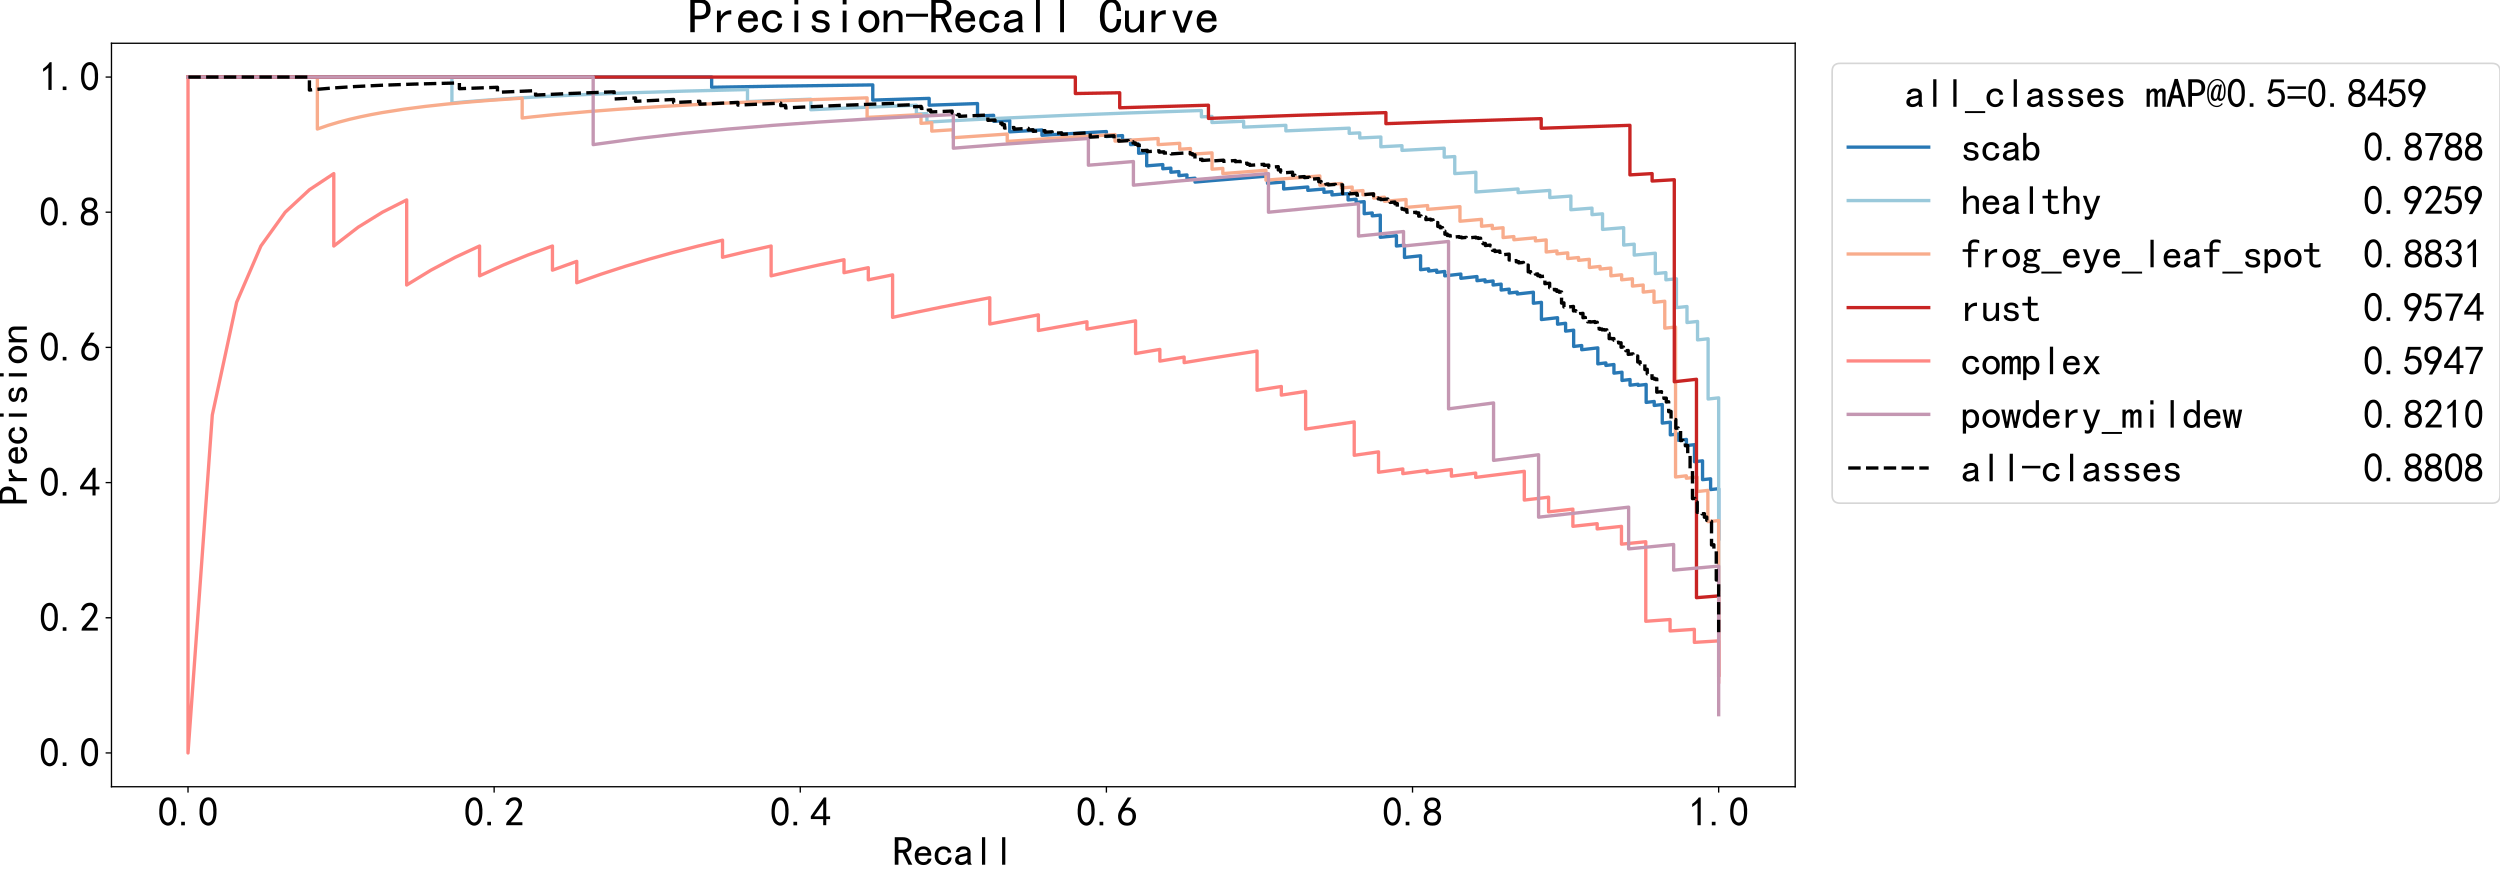 <?xml version="1.0" encoding="utf-8" standalone="no"?>
<!DOCTYPE svg PUBLIC "-//W3C//DTD SVG 1.1//EN"
  "http://www.w3.org/Graphics/SVG/1.1/DTD/svg11.dtd">
<svg xmlns:xlink="http://www.w3.org/1999/xlink" width="1491.344pt" height="519.32pt" viewBox="0 0 1491.344 519.32" xmlns="http://www.w3.org/2000/svg" version="1.1">
 <defs>
  <style type="text/css">*{stroke-linejoin: round; stroke-linecap: butt}</style>
 </defs>
 <g id="figure_1">
  <g id="patch_1">
   <path d="M -0 519.32 
L 1491.344 519.32 
L 1491.344 0 
L -0 0 
z
" style="fill: #ffffff"/>
  </g>
  <g id="axes_1">
   <g id="patch_2">
    <path d="M 66.5 469.32 
L 1070.9 469.32 
L 1070.9 25.8 
L 66.5 25.8 
z
" style="fill: #ffffff"/>
   </g>
   <g id="matplotlib.axis_1">
    <g id="xtick_1">
     <g id="line2d_1">
      <defs>
       <path id="m15062247e9" d="M 0 0 
L 0 3.5 
" style="stroke: #000000; stroke-width: 0.8"/>
      </defs>
      <g>
       <use xlink:href="#m15062247e9" x="112.155" y="469.32" style="stroke: #000000; stroke-width: 0.8"/>
      </g>
     </g>
     <g id="text_1">
      <!-- 0.0 -->
      <g transform="translate(94.155 492.82) scale(0.24 -0.24)">
       <defs>
        <path id="SimHei-30" d="M 225 2537 
Q 250 3200 412 3587 
Q 575 3975 875 4225 
Q 1175 4475 1612 4475 
Q 2050 4475 2375 4112 
Q 2700 3750 2800 3200 
Q 2900 2650 2862 1937 
Q 2825 1225 2612 775 
Q 2400 325 1975 150 
Q 1550 -25 1125 187 
Q 700 400 525 750 
Q 350 1100 275 1487 
Q 200 1875 225 2537 
z
M 750 2687 
Q 675 2000 800 1462 
Q 925 925 1212 700 
Q 1500 475 1800 612 
Q 2100 750 2237 1162 
Q 2375 1575 2375 2062 
Q 2375 2550 2337 2950 
Q 2300 3350 2112 3675 
Q 1925 4000 1612 4012 
Q 1300 4025 1062 3700 
Q 825 3375 750 2687 
z
" transform="scale(0.016)"/>
        <path id="SimHei-2e" d="M 1075 125 
L 500 125 
L 500 675 
L 1075 675 
L 1075 125 
z
" transform="scale(0.016)"/>
       </defs>
       <use xlink:href="#SimHei-30"/>
       <use xlink:href="#SimHei-2e" x="50"/>
       <use xlink:href="#SimHei-30" x="100"/>
      </g>
     </g>
    </g>
    <g id="xtick_2">
     <g id="line2d_2">
      <g>
       <use xlink:href="#m15062247e9" x="294.773" y="469.32" style="stroke: #000000; stroke-width: 0.8"/>
      </g>
     </g>
     <g id="text_2">
      <!-- 0.2 -->
      <g transform="translate(276.773 492.82) scale(0.24 -0.24)">
       <defs>
        <path id="SimHei-32" d="M 300 250 
Q 325 625 650 925 
Q 975 1225 1475 1862 
Q 1975 2500 2125 2850 
Q 2275 3200 2237 3450 
Q 2200 3700 2000 3862 
Q 1800 4025 1537 4000 
Q 1275 3975 1037 3800 
Q 800 3625 675 3275 
L 200 3350 
Q 400 3925 712 4187 
Q 1025 4450 1450 4475 
Q 1700 4500 1900 4462 
Q 2100 4425 2312 4287 
Q 2525 4150 2662 3875 
Q 2800 3600 2762 3212 
Q 2725 2825 2375 2287 
Q 2025 1750 1025 600 
L 2825 600 
L 2825 150 
L 300 150 
L 300 250 
z
" transform="scale(0.016)"/>
       </defs>
       <use xlink:href="#SimHei-30"/>
       <use xlink:href="#SimHei-2e" x="50"/>
       <use xlink:href="#SimHei-32" x="100"/>
      </g>
     </g>
    </g>
    <g id="xtick_3">
     <g id="line2d_3">
      <g>
       <use xlink:href="#m15062247e9" x="477.391" y="469.32" style="stroke: #000000; stroke-width: 0.8"/>
      </g>
     </g>
     <g id="text_3">
      <!-- 0.4 -->
      <g transform="translate(459.391 492.82) scale(0.24 -0.24)">
       <defs>
        <path id="SimHei-34" d="M 2000 1100 
L 75 1100 
L 75 1525 
L 2100 4450 
L 2475 4450 
L 2475 1525 
L 3075 1525 
L 3075 1100 
L 2475 1100 
L 2475 150 
L 2000 150 
L 2000 1100 
z
M 2000 1525 
L 2000 3500 
L 600 1525 
L 2000 1525 
z
" transform="scale(0.016)"/>
       </defs>
       <use xlink:href="#SimHei-30"/>
       <use xlink:href="#SimHei-2e" x="50"/>
       <use xlink:href="#SimHei-34" x="100"/>
      </g>
     </g>
    </g>
    <g id="xtick_4">
     <g id="line2d_4">
      <g>
       <use xlink:href="#m15062247e9" x="660.009" y="469.32" style="stroke: #000000; stroke-width: 0.8"/>
      </g>
     </g>
     <g id="text_4">
      <!-- 0.6 -->
      <g transform="translate(642.009 492.82) scale(0.24 -0.24)">
       <defs>
        <path id="SimHei-36" d="M 250 1612 
Q 275 1975 387 2225 
Q 500 2475 725 2850 
L 1750 4450 
L 2325 4450 
L 1275 2800 
Q 1950 2975 2350 2750 
Q 2750 2525 2887 2237 
Q 3025 1950 3037 1612 
Q 3050 1275 2937 950 
Q 2825 625 2537 362 
Q 2250 100 1737 75 
Q 1225 50 862 262 
Q 500 475 362 862 
Q 225 1250 250 1612 
z
M 1025 787 
Q 1250 550 1625 525 
Q 2000 500 2250 775 
Q 2500 1050 2500 1575 
Q 2500 2100 2187 2300 
Q 1875 2500 1487 2450 
Q 1100 2400 925 2075 
Q 750 1750 775 1387 
Q 800 1025 1025 787 
z
" transform="scale(0.016)"/>
       </defs>
       <use xlink:href="#SimHei-30"/>
       <use xlink:href="#SimHei-2e" x="50"/>
       <use xlink:href="#SimHei-36" x="100"/>
      </g>
     </g>
    </g>
    <g id="xtick_5">
     <g id="line2d_5">
      <g>
       <use xlink:href="#m15062247e9" x="842.627" y="469.32" style="stroke: #000000; stroke-width: 0.8"/>
      </g>
     </g>
     <g id="text_5">
      <!-- 0.8 -->
      <g transform="translate(824.627 492.82) scale(0.24 -0.24)">
       <defs>
        <path id="SimHei-38" d="M 175 1375 
Q 175 1675 325 1962 
Q 475 2250 825 2425 
Q 525 2600 425 2812 
Q 325 3025 312 3300 
Q 300 3575 387 3775 
Q 475 3975 650 4150 
Q 825 4325 1037 4387 
Q 1250 4450 1500 4450 
Q 1750 4450 1950 4400 
Q 2150 4350 2375 4187 
Q 2600 4025 2700 3725 
Q 2800 3425 2687 3025 
Q 2575 2625 2100 2400 
Q 2525 2275 2700 2012 
Q 2875 1750 2875 1375 
Q 2875 1000 2762 775 
Q 2650 550 2512 400 
Q 2375 250 2137 162 
Q 1900 75 1537 75 
Q 1175 75 912 162 
Q 650 250 475 425 
Q 300 600 237 837 
Q 175 1075 175 1375 
z
M 687 1400 
Q 675 1100 787 875 
Q 900 650 1200 587 
Q 1500 525 1825 600 
Q 2150 675 2275 950 
Q 2400 1225 2362 1500 
Q 2325 1775 2050 1962 
Q 1775 2150 1450 2125 
Q 1125 2100 912 1900 
Q 700 1700 687 1400 
z
M 775 3350 
Q 775 3100 950 2875 
Q 1125 2650 1500 2650 
Q 1875 2650 2062 2875 
Q 2250 3100 2237 3412 
Q 2225 3725 2012 3875 
Q 1800 4025 1437 4000 
Q 1075 3975 925 3787 
Q 775 3600 775 3350 
z
" transform="scale(0.016)"/>
       </defs>
       <use xlink:href="#SimHei-30"/>
       <use xlink:href="#SimHei-2e" x="50"/>
       <use xlink:href="#SimHei-38" x="100"/>
      </g>
     </g>
    </g>
    <g id="xtick_6">
     <g id="line2d_6">
      <g>
       <use xlink:href="#m15062247e9" x="1025.245" y="469.32" style="stroke: #000000; stroke-width: 0.8"/>
      </g>
     </g>
     <g id="text_6">
      <!-- 1.0 -->
      <g transform="translate(1007.245 492.82) scale(0.24 -0.24)">
       <defs>
        <path id="SimHei-31" d="M 1400 3600 
Q 1075 3275 575 2975 
L 575 3450 
Q 1200 3875 1600 4450 
L 1900 4450 
L 1900 150 
L 1400 150 
L 1400 3600 
z
" transform="scale(0.016)"/>
       </defs>
       <use xlink:href="#SimHei-31"/>
       <use xlink:href="#SimHei-2e" x="50"/>
       <use xlink:href="#SimHei-30" x="100"/>
      </g>
     </g>
    </g>
    <g id="text_7">
     <!-- Recall -->
     <g transform="translate(532.7 516.32) scale(0.24 -0.24)">
      <defs>
       <path id="SimHei-52" d="M 3000 125 
L 2400 125 
L 1500 1975 
L 850 1975 
L 850 125 
L 275 125 
L 275 4400 
L 1525 4400 
Q 2125 4400 2500 4112 
Q 2875 3825 2875 3175 
Q 2875 2675 2625 2400 
Q 2375 2125 2050 2050 
L 3000 125 
z
M 2300 3175 
Q 2300 3525 2087 3725 
Q 1875 3925 1400 3925 
L 850 3925 
L 850 2450 
L 1550 2450 
Q 1850 2450 2075 2612 
Q 2300 2775 2300 3175 
z
" transform="scale(0.016)"/>
       <path id="SimHei-65" d="M 2850 1075 
Q 2800 625 2450 350 
Q 2100 75 1625 75 
Q 1025 75 637 462 
Q 250 850 250 1525 
Q 250 2200 637 2587 
Q 1025 2975 1625 2975 
Q 2150 2975 2487 2637 
Q 2825 2300 2825 1525 
L 800 1525 
Q 800 975 1037 750 
Q 1275 525 1625 525 
Q 1900 525 2075 662 
Q 2250 800 2300 1075 
L 2850 1075 
z
M 2250 1925 
Q 2200 2275 2025 2412 
Q 1850 2550 1575 2550 
Q 1325 2550 1125 2412 
Q 925 2275 825 1925 
L 2250 1925 
z
" transform="scale(0.016)"/>
       <path id="SimHei-63" d="M 2850 1250 
Q 2850 725 2487 400 
Q 2125 75 1575 75 
Q 1025 75 625 462 
Q 225 850 225 1525 
Q 225 2200 625 2587 
Q 1025 2975 1575 2975 
Q 2125 2975 2450 2687 
Q 2775 2400 2775 2000 
L 2225 2000 
Q 2200 2300 2012 2412 
Q 1825 2525 1575 2525 
Q 1275 2525 1025 2287 
Q 775 2050 775 1525 
Q 775 1000 1025 762 
Q 1275 525 1575 525 
Q 1900 525 2100 700 
Q 2300 875 2300 1250 
L 2850 1250 
z
" transform="scale(0.016)"/>
       <path id="SimHei-61" d="M 2875 125 
L 2275 125 
Q 2225 175 2200 262 
Q 2175 350 2175 475 
Q 2000 275 1750 175 
Q 1500 75 1225 75 
Q 825 75 550 275 
Q 275 475 275 850 
Q 275 1225 525 1450 
Q 775 1675 1300 1750 
Q 1650 1800 1912 1875 
Q 2175 1950 2175 2075 
Q 2175 2225 2062 2375 
Q 1950 2525 1575 2525 
Q 1275 2525 1137 2412 
Q 1000 2300 950 2100 
L 400 2100 
Q 450 2500 762 2737 
Q 1075 2975 1575 2975 
Q 2125 2975 2400 2725 
Q 2675 2475 2675 2025 
L 2675 650 
Q 2675 500 2725 375 
Q 2775 250 2875 125 
z
M 2175 1050 
L 2175 1550 
Q 2025 1500 1887 1462 
Q 1750 1425 1425 1375 
Q 1050 1325 937 1200 
Q 825 1075 825 900 
Q 825 750 937 637 
Q 1050 525 1275 525 
Q 1500 525 1762 650 
Q 2025 775 2175 1050 
z
" transform="scale(0.016)"/>
       <path id="SimHei-6c" d="M 1825 125 
L 1325 125 
L 1325 4400 
L 1825 4400 
L 1825 125 
z
" transform="scale(0.016)"/>
      </defs>
      <use xlink:href="#SimHei-52"/>
      <use xlink:href="#SimHei-65" x="50"/>
      <use xlink:href="#SimHei-63" x="100"/>
      <use xlink:href="#SimHei-61" x="150"/>
      <use xlink:href="#SimHei-6c" x="200"/>
      <use xlink:href="#SimHei-6c" x="250"/>
     </g>
    </g>
   </g>
   <g id="matplotlib.axis_2">
    <g id="ytick_1">
     <g id="line2d_7">
      <defs>
       <path id="m2b9295e2da" d="M 0 0 
L -3.5 0 
" style="stroke: #000000; stroke-width: 0.8"/>
      </defs>
      <g>
       <use xlink:href="#m2b9295e2da" x="66.5" y="449.16" style="stroke: #000000; stroke-width: 0.8"/>
      </g>
     </g>
     <g id="text_8">
      <!-- 0.0 -->
      <g transform="translate(23.5 457.41) scale(0.24 -0.24)">
       <use xlink:href="#SimHei-30"/>
       <use xlink:href="#SimHei-2e" x="50"/>
       <use xlink:href="#SimHei-30" x="100"/>
      </g>
     </g>
    </g>
    <g id="ytick_2">
     <g id="line2d_8">
      <g>
       <use xlink:href="#m2b9295e2da" x="66.5" y="368.52" style="stroke: #000000; stroke-width: 0.8"/>
      </g>
     </g>
     <g id="text_9">
      <!-- 0.2 -->
      <g transform="translate(23.5 376.77) scale(0.24 -0.24)">
       <use xlink:href="#SimHei-30"/>
       <use xlink:href="#SimHei-2e" x="50"/>
       <use xlink:href="#SimHei-32" x="100"/>
      </g>
     </g>
    </g>
    <g id="ytick_3">
     <g id="line2d_9">
      <g>
       <use xlink:href="#m2b9295e2da" x="66.5" y="287.88" style="stroke: #000000; stroke-width: 0.8"/>
      </g>
     </g>
     <g id="text_10">
      <!-- 0.4 -->
      <g transform="translate(23.5 296.13) scale(0.24 -0.24)">
       <use xlink:href="#SimHei-30"/>
       <use xlink:href="#SimHei-2e" x="50"/>
       <use xlink:href="#SimHei-34" x="100"/>
      </g>
     </g>
    </g>
    <g id="ytick_4">
     <g id="line2d_10">
      <g>
       <use xlink:href="#m2b9295e2da" x="66.5" y="207.24" style="stroke: #000000; stroke-width: 0.8"/>
      </g>
     </g>
     <g id="text_11">
      <!-- 0.6 -->
      <g transform="translate(23.5 215.49) scale(0.24 -0.24)">
       <use xlink:href="#SimHei-30"/>
       <use xlink:href="#SimHei-2e" x="50"/>
       <use xlink:href="#SimHei-36" x="100"/>
      </g>
     </g>
    </g>
    <g id="ytick_5">
     <g id="line2d_11">
      <g>
       <use xlink:href="#m2b9295e2da" x="66.5" y="126.6" style="stroke: #000000; stroke-width: 0.8"/>
      </g>
     </g>
     <g id="text_12">
      <!-- 0.8 -->
      <g transform="translate(23.5 134.85) scale(0.24 -0.24)">
       <use xlink:href="#SimHei-30"/>
       <use xlink:href="#SimHei-2e" x="50"/>
       <use xlink:href="#SimHei-38" x="100"/>
      </g>
     </g>
    </g>
    <g id="ytick_6">
     <g id="line2d_12">
      <g>
       <use xlink:href="#m2b9295e2da" x="66.5" y="45.96" style="stroke: #000000; stroke-width: 0.8"/>
      </g>
     </g>
     <g id="text_13">
      <!-- 1.0 -->
      <g transform="translate(23.5 54.21) scale(0.24 -0.24)">
       <use xlink:href="#SimHei-31"/>
       <use xlink:href="#SimHei-2e" x="50"/>
       <use xlink:href="#SimHei-30" x="100"/>
      </g>
     </g>
    </g>
    <g id="text_14">
     <!-- Precision -->
     <g transform="translate(16.5 301.56) rotate(-90) scale(0.24 -0.24)">
      <defs>
       <path id="SimHei-50" d="M 2950 3100 
Q 2950 2500 2600 2150 
Q 2250 1800 1625 1800 
L 900 1800 
L 900 125 
L 325 125 
L 325 4400 
L 1625 4400 
Q 2250 4400 2600 4050 
Q 2950 3700 2950 3100 
z
M 2375 3100 
Q 2375 3575 2150 3750 
Q 1925 3925 1475 3925 
L 900 3925 
L 900 2275 
L 1475 2275 
Q 1925 2275 2150 2450 
Q 2375 2625 2375 3100 
z
" transform="scale(0.016)"/>
       <path id="SimHei-72" d="M 2500 2425 
Q 2025 2500 1700 2287 
Q 1375 2075 1150 1550 
L 1150 125 
L 650 125 
L 650 2925 
L 1150 2925 
L 1150 2200 
Q 1375 2600 1712 2787 
Q 2050 2975 2500 2975 
L 2500 2425 
z
" transform="scale(0.016)"/>
       <path id="SimHei-69" d="M 1800 3725 
L 1300 3725 
L 1300 4375 
L 1800 4375 
L 1800 3725 
z
M 1800 125 
L 1300 125 
L 1300 2925 
L 1800 2925 
L 1800 125 
z
" transform="scale(0.016)"/>
       <path id="SimHei-73" d="M 2750 900 
Q 2750 500 2437 287 
Q 2125 75 1650 75 
Q 1050 75 725 312 
Q 400 550 400 1000 
L 900 1000 
Q 900 700 1112 600 
Q 1325 500 1625 500 
Q 1925 500 2075 612 
Q 2225 725 2225 900 
Q 2225 1025 2100 1150 
Q 1975 1275 1475 1350 
Q 900 1425 687 1637 
Q 475 1850 475 2200 
Q 475 2500 762 2737 
Q 1050 2975 1600 2975 
Q 2100 2975 2387 2750 
Q 2675 2525 2675 2150 
L 2175 2150 
Q 2175 2375 2012 2462 
Q 1850 2550 1600 2550 
Q 1275 2550 1137 2437 
Q 1000 2325 1000 2175 
Q 1000 2000 1125 1900 
Q 1250 1800 1650 1750 
Q 2300 1650 2525 1437 
Q 2750 1225 2750 900 
z
" transform="scale(0.016)"/>
       <path id="SimHei-6f" d="M 2925 1525 
Q 2925 875 2525 475 
Q 2125 75 1575 75 
Q 1025 75 625 475 
Q 225 875 225 1525 
Q 225 2175 625 2575 
Q 1025 2975 1575 2975 
Q 2125 2975 2525 2575 
Q 2925 2175 2925 1525 
z
M 2375 1525 
Q 2375 2025 2125 2275 
Q 1875 2525 1575 2525 
Q 1275 2525 1025 2275 
Q 775 2025 775 1525 
Q 775 1025 1025 775 
Q 1275 525 1575 525 
Q 1875 525 2125 775 
Q 2375 1025 2375 1525 
z
" transform="scale(0.016)"/>
       <path id="SimHei-6e" d="M 2800 125 
L 2300 125 
L 2300 1925 
Q 2300 2225 2150 2400 
Q 2000 2575 1750 2575 
Q 1425 2575 1137 2237 
Q 850 1900 850 1400 
L 850 125 
L 350 125 
L 350 2925 
L 850 2925 
L 850 2400 
Q 1050 2675 1287 2825 
Q 1525 2975 1900 2975 
Q 2350 2975 2575 2725 
Q 2800 2475 2800 2100 
L 2800 125 
z
" transform="scale(0.016)"/>
      </defs>
      <use xlink:href="#SimHei-50"/>
      <use xlink:href="#SimHei-72" x="50"/>
      <use xlink:href="#SimHei-65" x="100"/>
      <use xlink:href="#SimHei-63" x="150"/>
      <use xlink:href="#SimHei-69" x="200"/>
      <use xlink:href="#SimHei-73" x="250"/>
      <use xlink:href="#SimHei-69" x="300"/>
      <use xlink:href="#SimHei-6f" x="350"/>
      <use xlink:href="#SimHei-6e" x="400"/>
     </g>
    </g>
   </g>
   <g id="line2d_13">
    <path d="M 1025.245 321.48 
L 1025.245 291.53 
L 1020.44 292.037 
L 1020.44 285.63 
L 1015.634 286.146 
L 1015.634 274.903 
L 1010.828 275.431 
L 1010.828 265.261 
L 1006.022 265.798 
L 1006.022 262.14 
L 1001.217 262.68 
L 1001.217 258.874 
L 996.411 259.419 
L 996.411 251.849 
L 991.605 252.398 
L 991.605 241.313 
L 986.8 241.865 
L 986.8 239.496 
L 981.994 240.051 
L 981.994 229.343 
L 977.188 229.897 
L 977.188 229.233 
L 972.382 229.79 
L 972.382 226.404 
L 967.577 226.963 
L 967.577 222.041 
L 962.771 222.6 
L 962.771 217.451 
L 957.965 218.01 
L 957.965 216.494 
L 953.159 217.055 
L 953.159 207.516 
L 943.548 208.63 
L 943.548 206.116 
L 938.742 206.676 
L 938.742 196.977 
L 933.936 197.528 
L 933.936 192.851 
L 929.131 193.399 
L 929.131 189.524 
L 919.519 190.62 
L 919.519 180.36 
L 914.713 180.895 
L 914.713 174.326 
L 905.102 175.382 
L 905.102 174.251 
L 900.296 174.783 
L 900.296 172.487 
L 895.49 173.019 
L 895.49 169.494 
L 890.685 170.022 
L 890.685 167.615 
L 885.879 168.142 
L 885.879 166.92 
L 881.073 167.448 
L 881.073 164.966 
L 871.462 166.024 
L 871.462 163.485 
L 861.85 164.548 
L 861.85 161.949 
L 857.044 162.481 
L 857.044 161.16 
L 852.239 161.693 
L 852.239 160.356 
L 847.433 160.891 
L 847.433 152.575 
L 837.822 153.61 
L 837.822 146.259 
L 833.016 146.76 
L 833.016 140.589 
L 823.404 141.564 
L 823.404 128.334 
L 818.599 128.779 
L 818.599 127.038 
L 813.793 127.481 
L 813.793 120.293 
L 808.987 120.711 
L 808.987 118.855 
L 804.181 119.269 
L 804.181 115.477 
L 794.57 116.286 
L 794.57 114.339 
L 789.764 114.741 
L 789.764 112.762 
L 780.153 113.562 
L 780.153 111.541 
L 765.735 112.748 
L 765.735 108.569 
L 756.124 109.356 
L 756.124 105.028 
L 722.484 107.784 
L 712.872 108.619 
L 712.872 106.303 
L 708.067 106.716 
L 708.067 104.354 
L 703.261 104.76 
L 703.261 102.352 
L 698.455 102.749 
L 698.455 100.292 
L 693.649 100.68 
L 693.649 98.173 
L 684.038 98.935 
L 684.038 91.094 
L 679.232 91.434 
L 679.232 85.972 
L 674.426 86.28 
L 674.426 83.467 
L 669.621 83.76 
L 669.621 80.883 
L 660.009 81.442 
L 660.009 78.476 
L 626.369 80.422 
L 621.563 80.719 
L 621.563 77.515 
L 602.34 78.652 
L 602.34 71.854 
L 592.729 72.338 
L 592.729 68.783 
L 583.117 69.222 
L 583.117 61.772 
L 554.283 62.76 
L 554.283 58.693 
L 520.643 59.705 
L 520.643 50.648 
L 462.974 51.409 
L 424.528 52.069 
L 424.528 45.96 
L 112.155 45.96 
L 112.155 45.96 
" clip-path="url(#p1d91ccb675)" style="fill: none; stroke: #2878b5; stroke-width: 2; stroke-linecap: square"/>
   </g>
   <g id="line2d_14">
    <path d="M 1025.245 351.72 
L 1025.245 237.334 
L 1018.948 238.03 
L 1018.948 202.093 
L 1012.651 202.76 
L 1012.651 191.76 
L 1006.354 192.414 
L 1006.354 182.86 
L 1000.057 183.5 
L 1000.057 166.318 
L 993.76 166.92 
L 993.76 162.622 
L 987.462 163.217 
L 987.462 151.049 
L 974.868 152.179 
L 974.868 145.652 
L 968.571 146.203 
L 968.571 135.816 
L 955.976 136.855 
L 955.976 127.56 
L 949.679 128.049 
L 949.679 124.156 
L 937.085 125.116 
L 937.085 116.964 
L 924.491 117.868 
L 924.491 113.594 
L 905.599 114.928 
L 905.599 112.715 
L 880.41 114.531 
L 880.41 102.749 
L 867.816 103.56 
L 867.816 93.395 
L 861.519 93.747 
L 861.519 88.402 
L 836.33 89.718 
L 836.33 86.91 
L 823.736 87.56 
L 823.736 81.728 
L 811.141 82.314 
L 811.141 79.282 
L 804.844 79.56 
L 804.844 76.454 
L 767.061 78.073 
L 767.061 74.76 
L 741.872 75.827 
L 741.872 72.338 
L 722.981 73.098 
L 722.981 69.447 
L 716.684 69.678 
L 716.684 65.92 
L 672.603 67.407 
L 634.82 68.869 
L 597.037 70.545 
L 565.551 72.142 
L 552.957 72.84 
L 552.957 67.755 
L 546.66 68.053 
L 546.66 62.76 
L 508.877 64.287 
L 483.688 65.47 
L 483.688 59.18 
L 452.202 60.36 
L 445.905 60.622 
L 445.905 53.427 
L 408.122 54.36 
L 376.636 55.337 
L 351.447 56.298 
L 326.259 57.48 
L 307.367 58.56 
L 288.476 59.863 
L 275.881 60.893 
L 269.584 61.468 
L 269.584 45.96 
L 112.155 45.96 
L 112.155 45.96 
" clip-path="url(#p1d91ccb675)" style="fill: none; stroke: #9ac9db; stroke-width: 2; stroke-linecap: square"/>
   </g>
   <g id="line2d_15">
    <path d="M 1025.245 353.736 
L 1025.245 310.529 
L 1018.815 311.172 
L 1018.815 292.545 
L 1012.385 293.226 
L 1012.385 284.589 
L 1005.955 285.286 
L 1005.955 283.836 
L 999.525 284.54 
L 999.525 195.089 
L 993.094 195.773 
L 993.094 179.704 
L 986.664 180.36 
L 986.664 173.606 
L 980.234 174.251 
L 980.234 170.022 
L 973.804 170.661 
L 973.804 166.287 
L 967.373 166.92 
L 967.373 163.917 
L 960.943 164.548 
L 960.943 159.908 
L 954.513 160.53 
L 954.513 158.945 
L 948.083 159.569 
L 948.083 154.688 
L 941.653 155.302 
L 941.653 153.633 
L 935.222 154.248 
L 935.222 150.839 
L 928.792 151.448 
L 928.792 149.707 
L 922.362 150.318 
L 922.362 143.117 
L 915.932 143.705 
L 915.932 141.843 
L 903.071 143.027 
L 903.071 141.125 
L 896.641 141.72 
L 896.641 135.845 
L 890.211 136.422 
L 890.211 134.404 
L 883.781 134.978 
L 883.781 130.844 
L 870.92 131.976 
L 870.92 123.286 
L 851.63 124.908 
L 851.63 122.625 
L 838.769 123.72 
L 838.769 119.003 
L 825.909 120.078 
L 825.909 117.64 
L 819.478 118.175 
L 819.478 115.686 
L 813.048 116.215 
L 813.048 113.673 
L 806.618 114.194 
L 806.618 111.597 
L 800.188 112.11 
L 800.188 109.456 
L 787.327 110.472 
L 787.327 104.965 
L 755.176 107.465 
L 755.176 101.574 
L 729.455 103.56 
L 729.455 100.446 
L 723.025 100.942 
L 723.025 91.179 
L 710.165 92.04 
L 710.165 88.606 
L 703.735 89.02 
L 703.735 85.489 
L 690.874 86.28 
L 690.874 82.615 
L 665.153 84.158 
L 665.153 80.275 
L 633.002 82.203 
L 600.851 84.36 
L 600.851 79.965 
L 568.7 82.145 
L 568.7 77.378 
L 555.84 78.216 
L 555.84 73.203 
L 549.409 73.576 
L 549.409 68.36 
L 517.258 70.032 
L 517.258 58.366 
L 478.677 59.628 
L 446.526 60.893 
L 420.805 62.088 
L 395.084 63.49 
L 369.363 65.16 
L 350.073 66.637 
L 330.782 68.36 
L 317.922 69.678 
L 311.491 70.396 
L 311.491 58.56 
L 292.201 59.863 
L 279.34 60.893 
L 266.48 62.088 
L 253.619 63.49 
L 240.759 65.16 
L 227.898 67.181 
L 221.468 68.36 
L 215.038 69.678 
L 208.608 71.16 
L 202.178 72.84 
L 195.747 74.76 
L 189.317 76.975 
L 189.317 45.96 
L 112.155 45.96 
L 112.155 45.96 
" clip-path="url(#p1d91ccb675)" style="fill: none; stroke: #f8ac8c; stroke-width: 2; stroke-linecap: square"/>
   </g>
   <g id="line2d_16">
    <path d="M 1025.245 402.792 
L 1025.245 355.487 
L 1012.012 356.533 
L 1012.012 226.253 
L 998.779 227.73 
L 998.779 107.206 
L 985.546 107.991 
L 985.546 103.56 
L 972.313 104.318 
L 972.313 74.76 
L 919.38 76.505 
L 919.38 70.772 
L 866.447 72.399 
L 826.747 73.767 
L 826.747 67.181 
L 773.815 68.783 
L 720.882 70.646 
L 720.882 62.76 
L 667.949 64.287 
L 667.949 55.337 
L 641.483 55.794 
L 641.483 45.96 
L 112.155 45.96 
L 112.155 45.96 
" clip-path="url(#p1d91ccb675)" style="fill: none; stroke: #c82423; stroke-width: 2; stroke-linecap: square"/>
   </g>
   <g id="line2d_17">
    <path d="M 1025.245 406.824 
L 1025.245 382.314 
L 1010.752 383.201 
L 1010.752 375.418 
L 996.258 376.393 
L 996.258 369.564 
L 981.765 370.615 
L 981.765 323.16 
L 967.271 324.611 
L 967.271 313.996 
L 952.778 315.528 
L 952.778 312.402 
L 938.284 313.969 
L 938.284 303.702 
L 923.791 305.343 
L 923.791 296.598 
L 909.297 298.303 
L 909.297 281.16 
L 880.31 284.778 
L 880.31 282.21 
L 865.817 284.07 
L 865.817 280.076 
L 851.323 281.98 
L 851.323 280.609 
L 836.83 282.548 
L 836.83 279.748 
L 822.336 281.729 
L 822.336 269.553 
L 807.843 271.604 
L 807.843 251.674 
L 778.856 255.96 
L 778.856 233.495 
L 764.362 235.701 
L 764.362 230.558 
L 749.869 232.809 
L 749.869 209.419 
L 720.882 213.96 
L 706.388 216.326 
L 706.388 213 
L 691.895 215.421 
L 691.895 208.444 
L 677.401 210.905 
L 677.401 191.376 
L 648.414 196.306 
L 648.414 191.946 
L 619.427 197.16 
L 619.427 187.827 
L 590.44 193.283 
L 590.44 177.617 
L 575.947 180.36 
L 561.453 183.22 
L 546.96 186.203 
L 532.466 189.32 
L 532.466 163.97 
L 517.973 166.92 
L 517.973 159.683 
L 503.479 162.676 
L 503.479 154.933 
L 488.986 157.96 
L 474.492 161.16 
L 459.999 164.548 
L 459.999 146.76 
L 445.505 150.012 
L 431.012 153.48 
L 431.012 143.284 
L 416.518 146.76 
L 402.025 150.493 
L 387.531 154.514 
L 373.038 158.856 
L 358.544 163.56 
L 344.051 168.673 
L 344.051 155.924 
L 329.557 161.16 
L 329.557 146.76 
L 315.064 152.065 
L 300.57 157.96 
L 286.077 164.548 
L 286.077 146.76 
L 271.583 153.48 
L 257.09 161.16 
L 242.596 170.022 
L 242.596 119.269 
L 228.103 126.6 
L 213.609 135.56 
L 199.116 146.76 
L 199.116 103.56 
L 184.622 113.16 
L 170.129 126.6 
L 155.635 146.76 
L 141.142 180.36 
L 126.648 247.56 
L 112.155 449.16 
L 112.155 45.96 
L 112.155 45.96 
" clip-path="url(#p1d91ccb675)" style="fill: none; stroke: #ff8884; stroke-width: 2; stroke-linecap: square"/>
   </g>
   <g id="line2d_18">
    <path d="M 1025.245 426.312 
L 1025.245 337.706 
L 998.39 340.098 
L 998.39 324.809 
L 971.534 327.439 
L 971.534 302.542 
L 917.823 308.509 
L 917.823 271.278 
L 890.967 274.641 
L 890.967 240.36 
L 864.112 243.895 
L 864.112 144.036 
L 837.256 146.76 
L 837.256 138.12 
L 810.401 140.831 
L 810.401 121.56 
L 783.545 123.999 
L 756.689 126.6 
L 756.689 103.56 
L 729.834 105.693 
L 702.978 107.991 
L 676.122 110.472 
L 676.122 96.36 
L 649.267 98.551 
L 649.267 82.615 
L 622.411 84.36 
L 595.556 86.28 
L 568.7 88.402 
L 568.7 68.36 
L 541.844 69.678 
L 514.989 71.16 
L 488.133 72.84 
L 461.278 74.76 
L 434.422 76.975 
L 407.566 79.56 
L 380.711 82.615 
L 353.855 86.28 
L 353.855 45.96 
L 112.155 45.96 
L 112.155 45.96 
" clip-path="url(#p1d91ccb675)" style="fill: none; stroke: #c497b2; stroke-width: 2; stroke-linecap: square"/>
   </g>
   <g id="line2d_19">
    <path d="M 1025.245 377.144 
L 1025.245 345.87 
L 1023.825 345.99 
L 1023.825 345.907 
L 1023.825 328.143 
L 1022.405 328.275 
L 1022.405 328.219 
L 1022.405 324.964 
L 1020.985 325.098 
L 1020.985 325.039 
L 1020.985 311.019 
L 1019.565 311.161 
L 1019.565 311.087 
L 1019.565 310.268 
L 1018.145 310.41 
L 1018.145 310.336 
L 1018.145 308.437 
L 1016.725 308.581 
L 1016.725 308.504 
L 1016.725 306.393 
L 1015.305 306.538 
L 1015.305 306.458 
L 1015.305 305.9 
L 1013.885 306.045 
L 1013.885 305.965 
L 1013.885 305.483 
L 1012.465 305.629 
L 1012.465 305.548 
L 1012.465 299.494 
L 1011.045 299.643 
L 1011.045 299.555 
L 1011.045 297.33 
L 1009.625 297.48 
L 1009.625 297.39 
L 1009.625 279.505 
L 1008.205 279.66 
L 1008.205 271.369 
L 1006.785 271.526 
L 1006.785 265.755 
L 1005.365 265.914 
L 1005.365 263.771 
L 1003.945 263.93 
L 1003.945 262.702 
L 1002.525 262.862 
L 1002.525 255.29 
L 1001.105 255.451 
L 1001.105 255.302 
L 999.685 255.463 
L 999.685 250.265 
L 998.265 250.426 
L 998.265 249.796 
L 996.844 249.958 
L 996.844 245.434 
L 995.424 245.596 
L 995.424 239.644 
L 994.004 239.806 
L 994.004 237.506 
L 992.584 237.668 
L 992.584 233.842 
L 991.164 234.004 
L 991.164 233.633 
L 988.324 233.957 
L 988.324 226.044 
L 986.904 226.206 
L 986.904 225.604 
L 985.484 225.765 
L 985.484 223.118 
L 984.064 223.28 
L 984.064 222.867 
L 982.644 223.029 
L 982.644 220.307 
L 981.224 220.468 
L 981.224 217.026 
L 979.804 217.187 
L 979.804 216.968 
L 978.384 217.13 
L 978.384 215.809 
L 976.964 215.97 
L 976.964 212.372 
L 975.544 212.533 
L 975.544 211.385 
L 974.124 211.546 
L 974.124 211.084 
L 971.284 211.406 
L 971.284 209.066 
L 969.864 209.226 
L 969.864 207.32 
L 968.444 207.48 
L 968.444 206.999 
L 967.023 207.16 
L 967.023 204.476 
L 965.603 204.636 
L 965.603 204.142 
L 964.183 204.302 
L 964.183 202.806 
L 962.763 202.966 
L 962.763 201.958 
L 961.343 202.117 
L 961.343 201.864 
L 959.923 202.024 
L 959.923 198.941 
L 958.503 199.1 
L 958.503 196.736 
L 957.083 196.895 
L 957.083 196.629 
L 955.663 196.788 
L 955.663 196.255 
L 954.243 196.414 
L 954.243 195.879 
L 952.823 196.038 
L 952.823 192.223 
L 951.403 192.381 
L 951.403 191.826 
L 948.563 192.142 
L 948.563 191.863 
L 947.143 192.022 
L 947.143 190.337 
L 945.723 190.495 
L 945.723 189.359 
L 944.303 189.517 
L 944.303 186.923 
L 942.883 187.08 
L 942.883 185.91 
L 941.463 186.066 
L 941.463 185.477 
L 940.043 185.634 
L 940.043 185.338 
L 938.623 185.494 
L 938.623 182.801 
L 934.362 183.268 
L 934.362 182.965 
L 932.942 183.122 
L 932.942 180.67 
L 931.522 180.825 
L 931.522 174.164 
L 930.102 174.316 
L 930.102 173.664 
L 928.682 173.816 
L 928.682 172.831 
L 927.262 172.982 
L 927.262 171.658 
L 925.842 171.809 
L 925.842 171.475 
L 924.422 171.626 
L 924.422 168.929 
L 921.582 169.228 
L 921.582 164.724 
L 918.742 165.019 
L 918.742 164.312 
L 917.322 164.46 
L 917.322 163.392 
L 915.902 163.539 
L 915.902 162.463 
L 913.062 162.756 
L 913.062 162.033 
L 911.642 162.179 
L 911.642 158.132 
L 910.222 158.276 
L 910.222 157.528 
L 908.802 157.671 
L 908.802 156.54 
L 905.961 156.827 
L 905.961 156.067 
L 904.541 156.21 
L 904.541 155.445 
L 901.701 155.732 
L 901.701 154.962 
L 900.281 155.105 
L 900.281 151.586 
L 896.021 152.009 
L 896.021 150.413 
L 894.601 150.554 
L 894.601 149.749 
L 891.761 150.029 
L 891.761 149.219 
L 890.341 149.359 
L 890.341 146.484 
L 888.921 146.622 
L 888.921 146.206 
L 886.081 146.482 
L 886.081 145.226 
L 884.661 145.364 
L 884.661 144.943 
L 883.241 145.08 
L 883.241 142.095 
L 881.821 142.23 
L 881.821 141.798 
L 880.401 141.933 
L 880.401 141.5 
L 874.72 142.042 
L 874.72 141.605 
L 871.88 141.878 
L 871.88 141.44 
L 870.46 141.576 
L 870.46 141.136 
L 867.62 141.409 
L 867.62 140.523 
L 864.78 140.796 
L 864.78 140.351 
L 863.36 140.487 
L 863.36 139.591 
L 861.94 139.727 
L 861.94 137.918 
L 860.52 138.053 
L 860.52 135.758 
L 859.1 135.891 
L 859.1 134.963 
L 857.68 135.095 
L 857.68 132.747 
L 854.84 133.008 
L 854.84 131.1 
L 853.42 131.229 
L 853.42 130.748 
L 850.58 131.005 
L 850.58 129.55 
L 847.739 129.806 
L 847.739 128.826 
L 846.319 128.954 
L 846.319 126.974 
L 844.899 127.099 
L 844.899 126.6 
L 842.059 126.851 
L 842.059 126.349 
L 839.219 126.6 
L 839.219 125.081 
L 837.799 125.205 
L 837.799 124.695 
L 836.379 124.819 
L 836.379 124.307 
L 834.959 124.431 
L 834.959 123.916 
L 833.539 124.04 
L 833.539 121.439 
L 832.119 121.56 
L 832.119 120.507 
L 829.279 120.747 
L 829.279 119.684 
L 827.859 119.804 
L 827.859 118.733 
L 823.599 119.089 
L 823.599 118.549 
L 822.179 118.668 
L 822.179 118.126 
L 820.759 118.244 
L 820.759 116.603 
L 819.338 116.72 
L 819.338 115.616 
L 809.398 116.435 
L 809.398 115.313 
L 805.138 115.666 
L 805.138 115.1 
L 800.878 115.454 
L 800.878 110.248 
L 796.618 110.584 
L 796.618 109.994 
L 792.358 110.331 
L 792.358 109.735 
L 790.938 109.847 
L 790.938 108.648 
L 788.097 108.871 
L 788.097 108.266 
L 786.677 108.377 
L 786.677 106.548 
L 782.417 106.875 
L 782.417 106.258 
L 780.997 106.367 
L 780.997 105.747 
L 778.157 105.964 
L 778.157 105.34 
L 773.897 105.666 
L 773.897 105.037 
L 772.477 105.145 
L 772.477 104.513 
L 771.057 104.621 
L 771.057 102.707 
L 765.377 103.13 
L 765.377 102.483 
L 763.957 102.589 
L 763.957 101.286 
L 762.537 101.391 
L 762.537 99.415 
L 756.856 99.823 
L 756.856 98.484 
L 754.016 98.686 
L 754.016 98.011 
L 745.496 98.62 
L 745.496 97.935 
L 744.076 98.037 
L 744.076 97.348 
L 739.816 97.652 
L 739.816 96.26 
L 736.976 96.46 
L 736.976 95.758 
L 729.875 96.259 
L 729.875 95.547 
L 722.775 96.052 
L 722.775 95.331 
L 717.095 95.738 
L 717.095 95.009 
L 712.835 95.314 
L 712.835 92.353 
L 711.415 92.451 
L 711.415 91.701 
L 709.995 91.797 
L 709.995 91.044 
L 698.634 91.818 
L 698.634 91.049 
L 694.374 91.342 
L 694.374 90.566 
L 691.534 90.76 
L 691.534 89.977 
L 684.434 90.463 
L 684.434 89.67 
L 681.594 89.864 
L 681.594 86.642 
L 678.754 86.825 
L 678.754 86.007 
L 677.334 86.098 
L 677.334 85.274 
L 675.914 85.364 
L 675.914 84.535 
L 673.074 84.711 
L 673.074 83.876 
L 667.393 84.227 
L 667.393 82.529 
L 664.553 82.7 
L 664.553 80.98 
L 650.353 81.822 
L 650.353 79.153 
L 633.312 80.147 
L 633.312 79.224 
L 627.632 79.56 
L 627.632 78.624 
L 623.372 78.874 
L 623.372 77.927 
L 616.272 78.341 
L 616.272 77.378 
L 613.432 77.542 
L 613.432 76.569 
L 604.911 77.058 
L 604.911 76.066 
L 599.231 76.39 
L 599.231 74.37 
L 597.811 74.447 
L 597.811 73.426 
L 593.551 73.652 
L 593.551 71.578 
L 589.291 71.792 
L 589.291 69.678 
L 587.871 69.744 
L 587.871 68.675 
L 572.25 69.402 
L 572.25 68.295 
L 570.83 68.36 
L 570.83 67.243 
L 567.99 67.369 
L 567.99 66.239 
L 555.21 66.794 
L 555.21 65.628 
L 553.789 65.688 
L 553.789 64.512 
L 549.529 64.684 
L 549.529 63.49 
L 543.849 63.711 
L 543.849 62.495 
L 533.909 62.868 
L 533.909 61.618 
L 498.408 62.997 
L 468.587 64.357 
L 468.587 62.888 
L 465.747 63.018 
L 465.747 61.528 
L 440.186 62.69 
L 440.186 61.08 
L 417.465 62.16 
L 417.465 60.425 
L 401.844 61.175 
L 401.844 59.336 
L 379.124 60.434 
L 379.124 58.43 
L 366.343 59.037 
L 366.343 54.773 
L 339.362 55.794 
L 319.482 56.712 
L 319.482 54.078 
L 296.761 55.055 
L 296.761 52.069 
L 274.04 52.912 
L 274.04 49.466 
L 247.059 50.16 
L 227.178 50.877 
L 211.558 51.639 
L 198.777 52.463 
L 187.417 53.427 
L 184.577 53.714 
L 184.577 45.96 
L 112.155 45.96 
L 112.155 45.96 
" clip-path="url(#p1d91ccb675)" style="fill: none; stroke-dasharray: 7.4,3.2; stroke-dashoffset: 0; stroke: #000000; stroke-width: 2"/>
   </g>
   <g id="patch_3">
    <path d="M 66.5 469.32 
L 66.5 25.8 
" style="fill: none; stroke: #000000; stroke-width: 0.8; stroke-linejoin: miter; stroke-linecap: square"/>
   </g>
   <g id="patch_4">
    <path d="M 1070.9 469.32 
L 1070.9 25.8 
" style="fill: none; stroke: #000000; stroke-width: 0.8; stroke-linejoin: miter; stroke-linecap: square"/>
   </g>
   <g id="patch_5">
    <path d="M 66.5 469.32 
L 1070.9 469.32 
" style="fill: none; stroke: #000000; stroke-width: 0.8; stroke-linejoin: miter; stroke-linecap: square"/>
   </g>
   <g id="patch_6">
    <path d="M 66.5 25.8 
L 1070.9 25.8 
" style="fill: none; stroke: #000000; stroke-width: 0.8; stroke-linejoin: miter; stroke-linecap: square"/>
   </g>
   <g id="text_15">
    <!-- Precision-Recall Curve -->
    <g transform="translate(410.3 19.8) scale(0.288 -0.288)">
     <defs>
      <path id="SimHei-2d" d="M 2975 2125 
L 125 2125 
L 125 2525 
L 2975 2525 
L 2975 2125 
z
" transform="scale(0.016)"/>
      <path id="SimHei-20" transform="scale(0.016)"/>
      <path id="SimHei-43" d="M 2975 1825 
Q 2950 875 2575 475 
Q 2200 75 1675 75 
Q 1075 75 650 562 
Q 225 1050 225 2125 
Q 225 3300 637 3875 
Q 1050 4450 1700 4450 
Q 2250 4450 2612 4037 
Q 2975 3625 2950 2875 
L 2400 2875 
Q 2400 3425 2225 3700 
Q 2050 3975 1700 3975 
Q 1300 3975 1062 3562 
Q 825 3150 825 2175 
Q 825 1275 1062 912 
Q 1300 550 1675 550 
Q 1950 550 2175 812 
Q 2400 1075 2400 1825 
L 2975 1825 
z
" transform="scale(0.016)"/>
      <path id="SimHei-75" d="M 2800 125 
L 2300 125 
L 2300 650 
Q 2100 375 1862 225 
Q 1625 75 1250 75 
Q 800 75 575 325 
Q 350 575 350 950 
L 350 2925 
L 850 2925 
L 850 1125 
Q 850 825 1000 650 
Q 1150 475 1400 475 
Q 1725 475 2012 812 
Q 2300 1150 2300 1650 
L 2300 2925 
L 2800 2925 
L 2800 125 
z
" transform="scale(0.016)"/>
      <path id="SimHei-76" d="M 2875 2925 
L 1825 75 
L 1275 75 
L 225 2925 
L 750 2925 
L 1525 750 
L 1575 750 
L 2350 2925 
L 2875 2925 
z
" transform="scale(0.016)"/>
     </defs>
     <use xlink:href="#SimHei-50"/>
     <use xlink:href="#SimHei-72" x="50"/>
     <use xlink:href="#SimHei-65" x="100"/>
     <use xlink:href="#SimHei-63" x="150"/>
     <use xlink:href="#SimHei-69" x="200"/>
     <use xlink:href="#SimHei-73" x="250"/>
     <use xlink:href="#SimHei-69" x="300"/>
     <use xlink:href="#SimHei-6f" x="350"/>
     <use xlink:href="#SimHei-6e" x="400"/>
     <use xlink:href="#SimHei-2d" x="450"/>
     <use xlink:href="#SimHei-52" x="500"/>
     <use xlink:href="#SimHei-65" x="550"/>
     <use xlink:href="#SimHei-63" x="600"/>
     <use xlink:href="#SimHei-61" x="650"/>
     <use xlink:href="#SimHei-6c" x="700"/>
     <use xlink:href="#SimHei-6c" x="750"/>
     <use xlink:href="#SimHei-20" x="800"/>
     <use xlink:href="#SimHei-43" x="850"/>
     <use xlink:href="#SimHei-75" x="900"/>
     <use xlink:href="#SimHei-72" x="950"/>
     <use xlink:href="#SimHei-76" x="1000"/>
     <use xlink:href="#SimHei-65" x="1050"/>
    </g>
   </g>
   <g id="legend_1">
    <g id="patch_7">
     <path d="M 1097.744 300.169 
L 1486.544 300.169 
Q 1491.344 300.169 1491.344 295.369 
L 1491.344 42.6 
Q 1491.344 37.8 1486.544 37.8 
L 1097.744 37.8 
Q 1092.944 37.8 1092.944 42.6 
L 1092.944 295.369 
Q 1092.944 300.169 1097.744 300.169 
z
" style="fill: #ffffff; opacity: 0.8; stroke: #cccccc; stroke-linejoin: miter"/>
    </g>
    <g id="text_16">
     <!-- all_classes mAP@0.5=0.8459 -->
     <g transform="translate(1136.144 64.181) scale(0.24 -0.24)">
      <defs>
       <path id="SimHei-5f" d="M 3150 -850 
L 0 -850 
L 0 -550 
L 3150 -550 
L 3150 -850 
z
" transform="scale(0.016)"/>
       <path id="SimHei-6d" d="M 3050 125 
L 2550 125 
L 2550 2150 
Q 2550 2300 2500 2400 
Q 2450 2500 2300 2500 
Q 2125 2500 1975 2312 
Q 1825 2125 1825 1825 
L 1825 125 
L 1325 125 
L 1325 2150 
Q 1325 2300 1275 2400 
Q 1225 2500 1075 2500 
Q 900 2500 750 2312 
Q 600 2125 600 1825 
L 600 125 
L 100 125 
L 100 2925 
L 600 2925 
L 600 2550 
Q 725 2750 900 2862 
Q 1075 2975 1275 2975 
Q 1475 2975 1612 2862 
Q 1750 2750 1800 2550 
Q 1925 2750 2087 2862 
Q 2250 2975 2450 2975 
Q 2750 2975 2900 2812 
Q 3050 2650 3050 2350 
L 3050 125 
z
" transform="scale(0.016)"/>
       <path id="SimHei-41" d="M 3075 125 
L 2475 125 
L 2125 1450 
L 1025 1450 
L 675 125 
L 75 125 
L 1325 4450 
L 1825 4450 
L 3075 125 
z
M 2000 1925 
L 1600 3450 
L 1550 3450 
L 1150 1925 
L 2000 1925 
z
" transform="scale(0.016)"/>
       <path id="SimHei-40" d="M 3000 2650 
Q 3000 1725 2737 1375 
Q 2475 1025 2175 1025 
Q 2050 1025 1950 1100 
Q 1850 1175 1800 1325 
Q 1675 1175 1550 1100 
Q 1425 1025 1300 1025 
Q 1050 1025 875 1237 
Q 700 1450 700 1850 
Q 700 2525 1050 3050 
Q 1400 3575 1725 3575 
Q 1850 3575 1900 3550 
Q 1950 3525 2025 3375 
L 2150 3575 
L 2425 3575 
L 2075 1675 
Q 2050 1525 2100 1450 
Q 2150 1375 2250 1375 
Q 2525 1375 2637 1712 
Q 2750 2050 2750 2650 
Q 2750 3400 2462 3825 
Q 2175 4250 1700 4250 
Q 1175 4250 775 3737 
Q 375 3225 375 2175 
Q 375 1125 750 700 
Q 1125 275 1650 275 
Q 1850 275 2075 387 
Q 2300 500 2425 725 
L 2550 550 
Q 2400 350 2162 212 
Q 1925 75 1650 75 
Q 1025 75 575 562 
Q 125 1050 125 2175 
Q 125 3300 600 3875 
Q 1075 4450 1700 4450 
Q 2300 4450 2650 3950 
Q 3000 3450 3000 2650 
z
M 1950 2975 
Q 1975 3125 1925 3212 
Q 1875 3300 1750 3300 
Q 1550 3300 1325 2837 
Q 1100 2375 1100 1875 
Q 1100 1600 1187 1475 
Q 1275 1350 1400 1350 
Q 1550 1350 1625 1475 
Q 1700 1600 1725 1750 
L 1950 2975 
z
" transform="scale(0.016)"/>
       <path id="SimHei-35" d="M 550 1325 
Q 725 650 1150 575 
Q 1575 500 1837 662 
Q 2100 825 2212 1087 
Q 2325 1350 2312 1675 
Q 2300 2000 2137 2225 
Q 1975 2450 1725 2525 
Q 1475 2600 1162 2525 
Q 850 2450 650 2175 
L 225 2225 
Q 275 2375 700 4375 
L 2675 4375 
L 2675 3925 
L 1075 3925 
Q 950 3250 825 2850 
Q 1200 3025 1525 3012 
Q 1850 3000 2150 2862 
Q 2450 2725 2587 2487 
Q 2725 2250 2787 2012 
Q 2850 1775 2837 1500 
Q 2825 1225 2725 937 
Q 2625 650 2425 462 
Q 2225 275 1937 162 
Q 1650 50 1275 75 
Q 900 100 562 350 
Q 225 600 100 1200 
L 550 1325 
z
" transform="scale(0.016)"/>
       <path id="SimHei-3d" d="M 2975 2900 
L 125 2900 
L 125 3300 
L 2975 3300 
L 2975 2900 
z
M 2975 1375 
L 125 1375 
L 125 1775 
L 2975 1775 
L 2975 1375 
z
" transform="scale(0.016)"/>
       <path id="SimHei-39" d="M 800 75 
Q 1350 1000 1700 1750 
Q 1075 1650 662 1912 
Q 250 2175 162 2625 
Q 75 3075 175 3437 
Q 275 3800 487 4037 
Q 700 4275 1000 4375 
Q 1300 4475 1537 4475 
Q 1775 4475 2025 4375 
Q 2275 4275 2475 4075 
Q 2675 3875 2750 3662 
Q 2825 3450 2825 3112 
Q 2825 2775 2575 2250 
Q 2325 1725 1350 75 
L 800 75 
z
M 662 2875 
Q 700 2550 937 2337 
Q 1175 2125 1450 2150 
Q 1725 2175 1887 2300 
Q 2050 2425 2200 2725 
Q 2300 3100 2250 3362 
Q 2200 3625 1987 3800 
Q 1775 3975 1525 3975 
Q 1375 4000 1137 3900 
Q 900 3800 762 3500 
Q 625 3200 662 2875 
z
" transform="scale(0.016)"/>
      </defs>
      <use xlink:href="#SimHei-61"/>
      <use xlink:href="#SimHei-6c" x="50"/>
      <use xlink:href="#SimHei-6c" x="100"/>
      <use xlink:href="#SimHei-5f" x="150"/>
      <use xlink:href="#SimHei-63" x="200"/>
      <use xlink:href="#SimHei-6c" x="250"/>
      <use xlink:href="#SimHei-61" x="300"/>
      <use xlink:href="#SimHei-73" x="350"/>
      <use xlink:href="#SimHei-73" x="400"/>
      <use xlink:href="#SimHei-65" x="450"/>
      <use xlink:href="#SimHei-73" x="500"/>
      <use xlink:href="#SimHei-20" x="550"/>
      <use xlink:href="#SimHei-6d" x="600"/>
      <use xlink:href="#SimHei-41" x="650"/>
      <use xlink:href="#SimHei-50" x="700"/>
      <use xlink:href="#SimHei-40" x="750"/>
      <use xlink:href="#SimHei-30" x="800"/>
      <use xlink:href="#SimHei-2e" x="850"/>
      <use xlink:href="#SimHei-35" x="900"/>
      <use xlink:href="#SimHei-3d" x="950"/>
      <use xlink:href="#SimHei-30" x="1000"/>
      <use xlink:href="#SimHei-2e" x="1050"/>
      <use xlink:href="#SimHei-38" x="1100"/>
      <use xlink:href="#SimHei-34" x="1150"/>
      <use xlink:href="#SimHei-35" x="1200"/>
      <use xlink:href="#SimHei-39" x="1250"/>
     </g>
    </g>
    <g id="line2d_20">
     <path d="M 1102.544 87.769 
L 1126.544 87.769 
L 1150.544 87.769 
" style="fill: none; stroke: #2878b5; stroke-width: 2; stroke-linecap: square"/>
    </g>
    <g id="text_17">
     <!-- scab                0.8788 -->
     <g transform="translate(1169.744 96.169) scale(0.24 -0.24)">
      <defs>
       <path id="SimHei-62" d="M 2825 1525 
Q 2825 800 2475 437 
Q 2125 75 1625 75 
Q 1350 75 1150 175 
Q 950 275 800 500 
L 800 125 
L 300 125 
L 300 4400 
L 800 4400 
L 800 2550 
Q 950 2775 1150 2887 
Q 1350 3000 1625 3000 
Q 2125 3000 2475 2625 
Q 2825 2250 2825 1525 
z
M 2275 1525 
Q 2275 2000 2087 2275 
Q 1900 2550 1525 2550 
Q 1225 2550 1012 2275 
Q 800 2000 800 1525 
Q 800 1050 1012 787 
Q 1225 525 1525 525 
Q 1900 525 2087 787 
Q 2275 1050 2275 1525 
z
" transform="scale(0.016)"/>
       <path id="SimHei-37" d="M 850 150 
Q 1300 2050 2425 3925 
L 275 3925 
L 275 4375 
L 2950 4375 
L 2950 3950 
Q 1775 2050 1400 150 
L 850 150 
z
" transform="scale(0.016)"/>
      </defs>
      <use xlink:href="#SimHei-73"/>
      <use xlink:href="#SimHei-63" x="50"/>
      <use xlink:href="#SimHei-61" x="100"/>
      <use xlink:href="#SimHei-62" x="150"/>
      <use xlink:href="#SimHei-20" x="200"/>
      <use xlink:href="#SimHei-20" x="250"/>
      <use xlink:href="#SimHei-20" x="300"/>
      <use xlink:href="#SimHei-20" x="350"/>
      <use xlink:href="#SimHei-20" x="400"/>
      <use xlink:href="#SimHei-20" x="450"/>
      <use xlink:href="#SimHei-20" x="500"/>
      <use xlink:href="#SimHei-20" x="550"/>
      <use xlink:href="#SimHei-20" x="600"/>
      <use xlink:href="#SimHei-20" x="650"/>
      <use xlink:href="#SimHei-20" x="700"/>
      <use xlink:href="#SimHei-20" x="750"/>
      <use xlink:href="#SimHei-20" x="800"/>
      <use xlink:href="#SimHei-20" x="850"/>
      <use xlink:href="#SimHei-20" x="900"/>
      <use xlink:href="#SimHei-20" x="950"/>
      <use xlink:href="#SimHei-30" x="1000"/>
      <use xlink:href="#SimHei-2e" x="1050"/>
      <use xlink:href="#SimHei-38" x="1100"/>
      <use xlink:href="#SimHei-37" x="1150"/>
      <use xlink:href="#SimHei-38" x="1200"/>
      <use xlink:href="#SimHei-38" x="1250"/>
     </g>
    </g>
    <g id="line2d_21">
     <path d="M 1102.544 119.644 
L 1126.544 119.644 
L 1150.544 119.644 
" style="fill: none; stroke: #9ac9db; stroke-width: 2; stroke-linecap: square"/>
    </g>
    <g id="text_18">
     <!-- healthy             0.9259 -->
     <g transform="translate(1169.744 128.044) scale(0.24 -0.24)">
      <defs>
       <path id="SimHei-68" d="M 2800 125 
L 2300 125 
L 2300 1925 
Q 2300 2225 2150 2400 
Q 2000 2575 1750 2575 
Q 1425 2575 1137 2237 
Q 850 1900 850 1400 
L 850 125 
L 350 125 
L 350 4400 
L 850 4400 
L 850 2400 
Q 1050 2675 1287 2825 
Q 1525 2975 1900 2975 
Q 2350 2975 2575 2725 
Q 2800 2475 2800 2100 
L 2800 125 
z
" transform="scale(0.016)"/>
       <path id="SimHei-74" d="M 2750 200 
Q 2625 150 2462 112 
Q 2300 75 2025 75 
Q 1575 75 1300 325 
Q 1025 575 1025 1025 
L 1025 2525 
L 175 2525 
L 175 2925 
L 1025 2925 
L 1025 3900 
L 1525 3900 
L 1525 2925 
L 2550 2925 
L 2550 2525 
L 1525 2525 
L 1525 1000 
Q 1525 800 1625 662 
Q 1725 525 2000 525 
Q 2275 525 2450 575 
Q 2625 625 2750 700 
L 2750 200 
z
" transform="scale(0.016)"/>
       <path id="SimHei-79" d="M 2900 2925 
L 1750 -100 
Q 1650 -450 1450 -625 
Q 1250 -800 950 -800 
Q 825 -800 712 -787 
Q 600 -775 500 -725 
L 500 -225 
Q 600 -275 700 -300 
Q 800 -325 875 -325 
Q 1075 -325 1150 -262 
Q 1225 -200 1300 25 
L 200 2925 
L 750 2925 
L 1550 725 
L 1575 725 
L 2350 2925 
L 2900 2925 
z
" transform="scale(0.016)"/>
      </defs>
      <use xlink:href="#SimHei-68"/>
      <use xlink:href="#SimHei-65" x="50"/>
      <use xlink:href="#SimHei-61" x="100"/>
      <use xlink:href="#SimHei-6c" x="150"/>
      <use xlink:href="#SimHei-74" x="200"/>
      <use xlink:href="#SimHei-68" x="250"/>
      <use xlink:href="#SimHei-79" x="300"/>
      <use xlink:href="#SimHei-20" x="350"/>
      <use xlink:href="#SimHei-20" x="400"/>
      <use xlink:href="#SimHei-20" x="450"/>
      <use xlink:href="#SimHei-20" x="500"/>
      <use xlink:href="#SimHei-20" x="550"/>
      <use xlink:href="#SimHei-20" x="600"/>
      <use xlink:href="#SimHei-20" x="650"/>
      <use xlink:href="#SimHei-20" x="700"/>
      <use xlink:href="#SimHei-20" x="750"/>
      <use xlink:href="#SimHei-20" x="800"/>
      <use xlink:href="#SimHei-20" x="850"/>
      <use xlink:href="#SimHei-20" x="900"/>
      <use xlink:href="#SimHei-20" x="950"/>
      <use xlink:href="#SimHei-30" x="1000"/>
      <use xlink:href="#SimHei-2e" x="1050"/>
      <use xlink:href="#SimHei-39" x="1100"/>
      <use xlink:href="#SimHei-32" x="1150"/>
      <use xlink:href="#SimHei-35" x="1200"/>
      <use xlink:href="#SimHei-39" x="1250"/>
     </g>
    </g>
    <g id="line2d_22">
     <path d="M 1102.544 151.519 
L 1126.544 151.519 
L 1150.544 151.519 
" style="fill: none; stroke: #f8ac8c; stroke-width: 2; stroke-linecap: square"/>
    </g>
    <g id="text_19">
     <!-- frog_eye_leaf_spot  0.8831 -->
     <g transform="translate(1169.744 159.919) scale(0.24 -0.24)">
      <defs>
       <path id="SimHei-66" d="M 2850 3825 
Q 2725 3900 2550 3950 
Q 2375 4000 2100 4000 
Q 1825 4000 1725 3862 
Q 1625 3725 1625 3525 
L 1625 2925 
L 2650 2925 
L 2650 2525 
L 1625 2525 
L 1625 125 
L 1125 125 
L 1125 2525 
L 275 2525 
L 275 2925 
L 1125 2925 
L 1125 3500 
Q 1125 3950 1400 4200 
Q 1675 4450 2125 4450 
Q 2400 4450 2562 4412 
Q 2725 4375 2850 4325 
L 2850 3825 
z
" transform="scale(0.016)"/>
       <path id="SimHei-67" d="M 2975 2500 
Q 2800 2550 2637 2562 
Q 2475 2575 2300 2525 
Q 2375 2450 2425 2337 
Q 2475 2225 2475 2000 
Q 2475 1575 2187 1300 
Q 1900 1025 1475 1025 
Q 1375 1025 1212 1062 
Q 1050 1100 950 1150 
Q 875 1100 850 1050 
Q 825 1000 825 925 
Q 825 800 1000 737 
Q 1175 675 1625 675 
Q 2350 675 2612 475 
Q 2875 275 2875 -25 
Q 2875 -425 2487 -612 
Q 2100 -800 1575 -800 
Q 900 -800 575 -625 
Q 250 -450 250 -150 
Q 250 0 375 150 
Q 500 300 700 400 
Q 550 475 462 587 
Q 375 700 375 875 
Q 375 1025 487 1137 
Q 600 1250 750 1325 
Q 625 1450 550 1625 
Q 475 1800 475 2000 
Q 475 2425 762 2700 
Q 1050 2975 1475 2975 
Q 1700 2975 1862 2912 
Q 2025 2850 2150 2725 
Q 2350 2875 2550 2937 
Q 2750 3000 2975 2975 
L 2975 2500 
z
M 1975 2000 
Q 1975 2250 1850 2400 
Q 1725 2550 1475 2550 
Q 1225 2550 1100 2400 
Q 975 2250 975 2000 
Q 975 1750 1100 1600 
Q 1225 1450 1475 1450 
Q 1725 1450 1850 1600 
Q 1975 1750 1975 2000 
z
M 2400 -75 
Q 2400 25 2287 125 
Q 2175 225 1725 225 
Q 1625 225 1450 237 
Q 1275 250 1050 275 
Q 850 200 775 100 
Q 700 0 700 -100 
Q 700 -250 900 -350 
Q 1100 -450 1600 -450 
Q 2025 -450 2212 -337 
Q 2400 -225 2400 -75 
z
" transform="scale(0.016)"/>
       <path id="SimHei-70" d="M 2825 1525 
Q 2825 800 2475 425 
Q 2125 50 1625 50 
Q 1350 50 1150 162 
Q 950 275 800 500 
L 800 -800 
L 300 -800 
L 300 2925 
L 800 2925 
L 800 2550 
Q 950 2775 1150 2875 
Q 1350 2975 1625 2975 
Q 2125 2975 2475 2612 
Q 2825 2250 2825 1525 
z
M 2275 1525 
Q 2275 2000 2087 2262 
Q 1900 2525 1525 2525 
Q 1225 2525 1012 2262 
Q 800 2000 800 1525 
Q 800 1050 1012 775 
Q 1225 500 1525 500 
Q 1900 500 2087 775 
Q 2275 1050 2275 1525 
z
" transform="scale(0.016)"/>
       <path id="SimHei-33" d="M 250 1225 
L 700 1300 
Q 800 975 1025 762 
Q 1250 550 1587 562 
Q 1925 575 2125 837 
Q 2325 1100 2300 1437 
Q 2275 1775 2037 1962 
Q 1800 2150 1275 2225 
L 1275 2550 
Q 1800 2600 2037 2825 
Q 2275 3050 2250 3412 
Q 2225 3775 1925 3937 
Q 1625 4100 1287 3975 
Q 950 3850 750 3275 
L 300 3350 
Q 450 3800 712 4100 
Q 975 4400 1425 4450 
Q 1875 4500 2212 4337 
Q 2550 4175 2687 3837 
Q 2825 3500 2725 3100 
Q 2625 2700 2150 2400 
Q 2500 2250 2687 1950 
Q 2875 1650 2812 1162 
Q 2750 675 2375 375 
Q 2000 75 1525 87 
Q 1050 100 700 387 
Q 350 675 250 1225 
z
" transform="scale(0.016)"/>
      </defs>
      <use xlink:href="#SimHei-66"/>
      <use xlink:href="#SimHei-72" x="50"/>
      <use xlink:href="#SimHei-6f" x="100"/>
      <use xlink:href="#SimHei-67" x="150"/>
      <use xlink:href="#SimHei-5f" x="200"/>
      <use xlink:href="#SimHei-65" x="250"/>
      <use xlink:href="#SimHei-79" x="300"/>
      <use xlink:href="#SimHei-65" x="350"/>
      <use xlink:href="#SimHei-5f" x="400"/>
      <use xlink:href="#SimHei-6c" x="450"/>
      <use xlink:href="#SimHei-65" x="500"/>
      <use xlink:href="#SimHei-61" x="550"/>
      <use xlink:href="#SimHei-66" x="600"/>
      <use xlink:href="#SimHei-5f" x="650"/>
      <use xlink:href="#SimHei-73" x="700"/>
      <use xlink:href="#SimHei-70" x="750"/>
      <use xlink:href="#SimHei-6f" x="800"/>
      <use xlink:href="#SimHei-74" x="850"/>
      <use xlink:href="#SimHei-20" x="900"/>
      <use xlink:href="#SimHei-20" x="950"/>
      <use xlink:href="#SimHei-30" x="1000"/>
      <use xlink:href="#SimHei-2e" x="1050"/>
      <use xlink:href="#SimHei-38" x="1100"/>
      <use xlink:href="#SimHei-38" x="1150"/>
      <use xlink:href="#SimHei-33" x="1200"/>
      <use xlink:href="#SimHei-31" x="1250"/>
     </g>
    </g>
    <g id="line2d_23">
     <path d="M 1102.544 183.506 
L 1126.544 183.506 
L 1150.544 183.506 
" style="fill: none; stroke: #c82423; stroke-width: 2; stroke-linecap: square"/>
    </g>
    <g id="text_20">
     <!-- rust                0.9574 -->
     <g transform="translate(1169.744 191.906) scale(0.24 -0.24)">
      <use xlink:href="#SimHei-72"/>
      <use xlink:href="#SimHei-75" x="50"/>
      <use xlink:href="#SimHei-73" x="100"/>
      <use xlink:href="#SimHei-74" x="150"/>
      <use xlink:href="#SimHei-20" x="200"/>
      <use xlink:href="#SimHei-20" x="250"/>
      <use xlink:href="#SimHei-20" x="300"/>
      <use xlink:href="#SimHei-20" x="350"/>
      <use xlink:href="#SimHei-20" x="400"/>
      <use xlink:href="#SimHei-20" x="450"/>
      <use xlink:href="#SimHei-20" x="500"/>
      <use xlink:href="#SimHei-20" x="550"/>
      <use xlink:href="#SimHei-20" x="600"/>
      <use xlink:href="#SimHei-20" x="650"/>
      <use xlink:href="#SimHei-20" x="700"/>
      <use xlink:href="#SimHei-20" x="750"/>
      <use xlink:href="#SimHei-20" x="800"/>
      <use xlink:href="#SimHei-20" x="850"/>
      <use xlink:href="#SimHei-20" x="900"/>
      <use xlink:href="#SimHei-20" x="950"/>
      <use xlink:href="#SimHei-30" x="1000"/>
      <use xlink:href="#SimHei-2e" x="1050"/>
      <use xlink:href="#SimHei-39" x="1100"/>
      <use xlink:href="#SimHei-35" x="1150"/>
      <use xlink:href="#SimHei-37" x="1200"/>
      <use xlink:href="#SimHei-34" x="1250"/>
     </g>
    </g>
    <g id="line2d_24">
     <path d="M 1102.544 215.306 
L 1126.544 215.306 
L 1150.544 215.306 
" style="fill: none; stroke: #ff8884; stroke-width: 2; stroke-linecap: square"/>
    </g>
    <g id="text_21">
     <!-- complex             0.5947 -->
     <g transform="translate(1169.744 223.706) scale(0.24 -0.24)">
      <defs>
       <path id="SimHei-78" d="M 2875 125 
L 2275 125 
L 1550 1200 
L 825 125 
L 225 125 
L 1250 1550 
L 300 2925 
L 900 2925 
L 1550 1875 
L 2200 2925 
L 2800 2925 
L 1850 1550 
L 2875 125 
z
" transform="scale(0.016)"/>
      </defs>
      <use xlink:href="#SimHei-63"/>
      <use xlink:href="#SimHei-6f" x="50"/>
      <use xlink:href="#SimHei-6d" x="100"/>
      <use xlink:href="#SimHei-70" x="150"/>
      <use xlink:href="#SimHei-6c" x="200"/>
      <use xlink:href="#SimHei-65" x="250"/>
      <use xlink:href="#SimHei-78" x="300"/>
      <use xlink:href="#SimHei-20" x="350"/>
      <use xlink:href="#SimHei-20" x="400"/>
      <use xlink:href="#SimHei-20" x="450"/>
      <use xlink:href="#SimHei-20" x="500"/>
      <use xlink:href="#SimHei-20" x="550"/>
      <use xlink:href="#SimHei-20" x="600"/>
      <use xlink:href="#SimHei-20" x="650"/>
      <use xlink:href="#SimHei-20" x="700"/>
      <use xlink:href="#SimHei-20" x="750"/>
      <use xlink:href="#SimHei-20" x="800"/>
      <use xlink:href="#SimHei-20" x="850"/>
      <use xlink:href="#SimHei-20" x="900"/>
      <use xlink:href="#SimHei-20" x="950"/>
      <use xlink:href="#SimHei-30" x="1000"/>
      <use xlink:href="#SimHei-2e" x="1050"/>
      <use xlink:href="#SimHei-35" x="1100"/>
      <use xlink:href="#SimHei-39" x="1150"/>
      <use xlink:href="#SimHei-34" x="1200"/>
      <use xlink:href="#SimHei-37" x="1250"/>
     </g>
    </g>
    <g id="line2d_25">
     <path d="M 1102.544 247.181 
L 1126.544 247.181 
L 1150.544 247.181 
" style="fill: none; stroke: #c497b2; stroke-width: 2; stroke-linecap: square"/>
    </g>
    <g id="text_22">
     <!-- powdery_mildew      0.8210 -->
     <g transform="translate(1169.744 255.581) scale(0.24 -0.24)">
      <defs>
       <path id="SimHei-77" d="M 3075 2925 
L 2450 75 
L 1975 75 
L 1575 2250 
L 1525 2250 
L 1125 75 
L 650 75 
L 25 2925 
L 550 2925 
L 875 1050 
L 925 1050 
L 1275 2925 
L 1825 2925 
L 2175 1050 
L 2225 1050 
L 2550 2925 
L 3075 2925 
z
" transform="scale(0.016)"/>
       <path id="SimHei-64" d="M 2750 125 
L 2250 125 
L 2250 500 
Q 2100 275 1900 175 
Q 1700 75 1425 75 
Q 925 75 575 437 
Q 225 800 225 1525 
Q 225 2250 575 2625 
Q 925 3000 1425 3000 
Q 1700 3000 1900 2887 
Q 2100 2775 2250 2550 
L 2250 4400 
L 2750 4400 
L 2750 125 
z
M 2250 1525 
Q 2250 2000 2037 2275 
Q 1825 2550 1525 2550 
Q 1150 2550 962 2275 
Q 775 2000 775 1525 
Q 775 1050 962 787 
Q 1150 525 1525 525 
Q 1825 525 2037 787 
Q 2250 1050 2250 1525 
z
" transform="scale(0.016)"/>
      </defs>
      <use xlink:href="#SimHei-70"/>
      <use xlink:href="#SimHei-6f" x="50"/>
      <use xlink:href="#SimHei-77" x="100"/>
      <use xlink:href="#SimHei-64" x="150"/>
      <use xlink:href="#SimHei-65" x="200"/>
      <use xlink:href="#SimHei-72" x="250"/>
      <use xlink:href="#SimHei-79" x="300"/>
      <use xlink:href="#SimHei-5f" x="350"/>
      <use xlink:href="#SimHei-6d" x="400"/>
      <use xlink:href="#SimHei-69" x="450"/>
      <use xlink:href="#SimHei-6c" x="500"/>
      <use xlink:href="#SimHei-64" x="550"/>
      <use xlink:href="#SimHei-65" x="600"/>
      <use xlink:href="#SimHei-77" x="650"/>
      <use xlink:href="#SimHei-20" x="700"/>
      <use xlink:href="#SimHei-20" x="750"/>
      <use xlink:href="#SimHei-20" x="800"/>
      <use xlink:href="#SimHei-20" x="850"/>
      <use xlink:href="#SimHei-20" x="900"/>
      <use xlink:href="#SimHei-20" x="950"/>
      <use xlink:href="#SimHei-30" x="1000"/>
      <use xlink:href="#SimHei-2e" x="1050"/>
      <use xlink:href="#SimHei-38" x="1100"/>
      <use xlink:href="#SimHei-32" x="1150"/>
      <use xlink:href="#SimHei-31" x="1200"/>
      <use xlink:href="#SimHei-30" x="1250"/>
     </g>
    </g>
    <g id="line2d_26">
     <path d="M 1102.544 279.169 
L 1126.544 279.169 
L 1150.544 279.169 
" style="fill: none; stroke-dasharray: 7.4,3.2; stroke-dashoffset: 0; stroke: #000000; stroke-width: 2"/>
    </g>
    <g id="text_23">
     <!-- all-classes         0.8808 -->
     <g transform="translate(1169.744 287.569) scale(0.24 -0.24)">
      <use xlink:href="#SimHei-61"/>
      <use xlink:href="#SimHei-6c" x="50"/>
      <use xlink:href="#SimHei-6c" x="100"/>
      <use xlink:href="#SimHei-2d" x="150"/>
      <use xlink:href="#SimHei-63" x="200"/>
      <use xlink:href="#SimHei-6c" x="250"/>
      <use xlink:href="#SimHei-61" x="300"/>
      <use xlink:href="#SimHei-73" x="350"/>
      <use xlink:href="#SimHei-73" x="400"/>
      <use xlink:href="#SimHei-65" x="450"/>
      <use xlink:href="#SimHei-73" x="500"/>
      <use xlink:href="#SimHei-20" x="550"/>
      <use xlink:href="#SimHei-20" x="600"/>
      <use xlink:href="#SimHei-20" x="650"/>
      <use xlink:href="#SimHei-20" x="700"/>
      <use xlink:href="#SimHei-20" x="750"/>
      <use xlink:href="#SimHei-20" x="800"/>
      <use xlink:href="#SimHei-20" x="850"/>
      <use xlink:href="#SimHei-20" x="900"/>
      <use xlink:href="#SimHei-20" x="950"/>
      <use xlink:href="#SimHei-30" x="1000"/>
      <use xlink:href="#SimHei-2e" x="1050"/>
      <use xlink:href="#SimHei-38" x="1100"/>
      <use xlink:href="#SimHei-38" x="1150"/>
      <use xlink:href="#SimHei-30" x="1200"/>
      <use xlink:href="#SimHei-38" x="1250"/>
     </g>
    </g>
   </g>
  </g>
 </g>
 <defs>
  <clipPath id="p1d91ccb675">
   <rect x="66.5" y="25.8" width="1004.4" height="443.52"/>
  </clipPath>
 </defs>
</svg>
